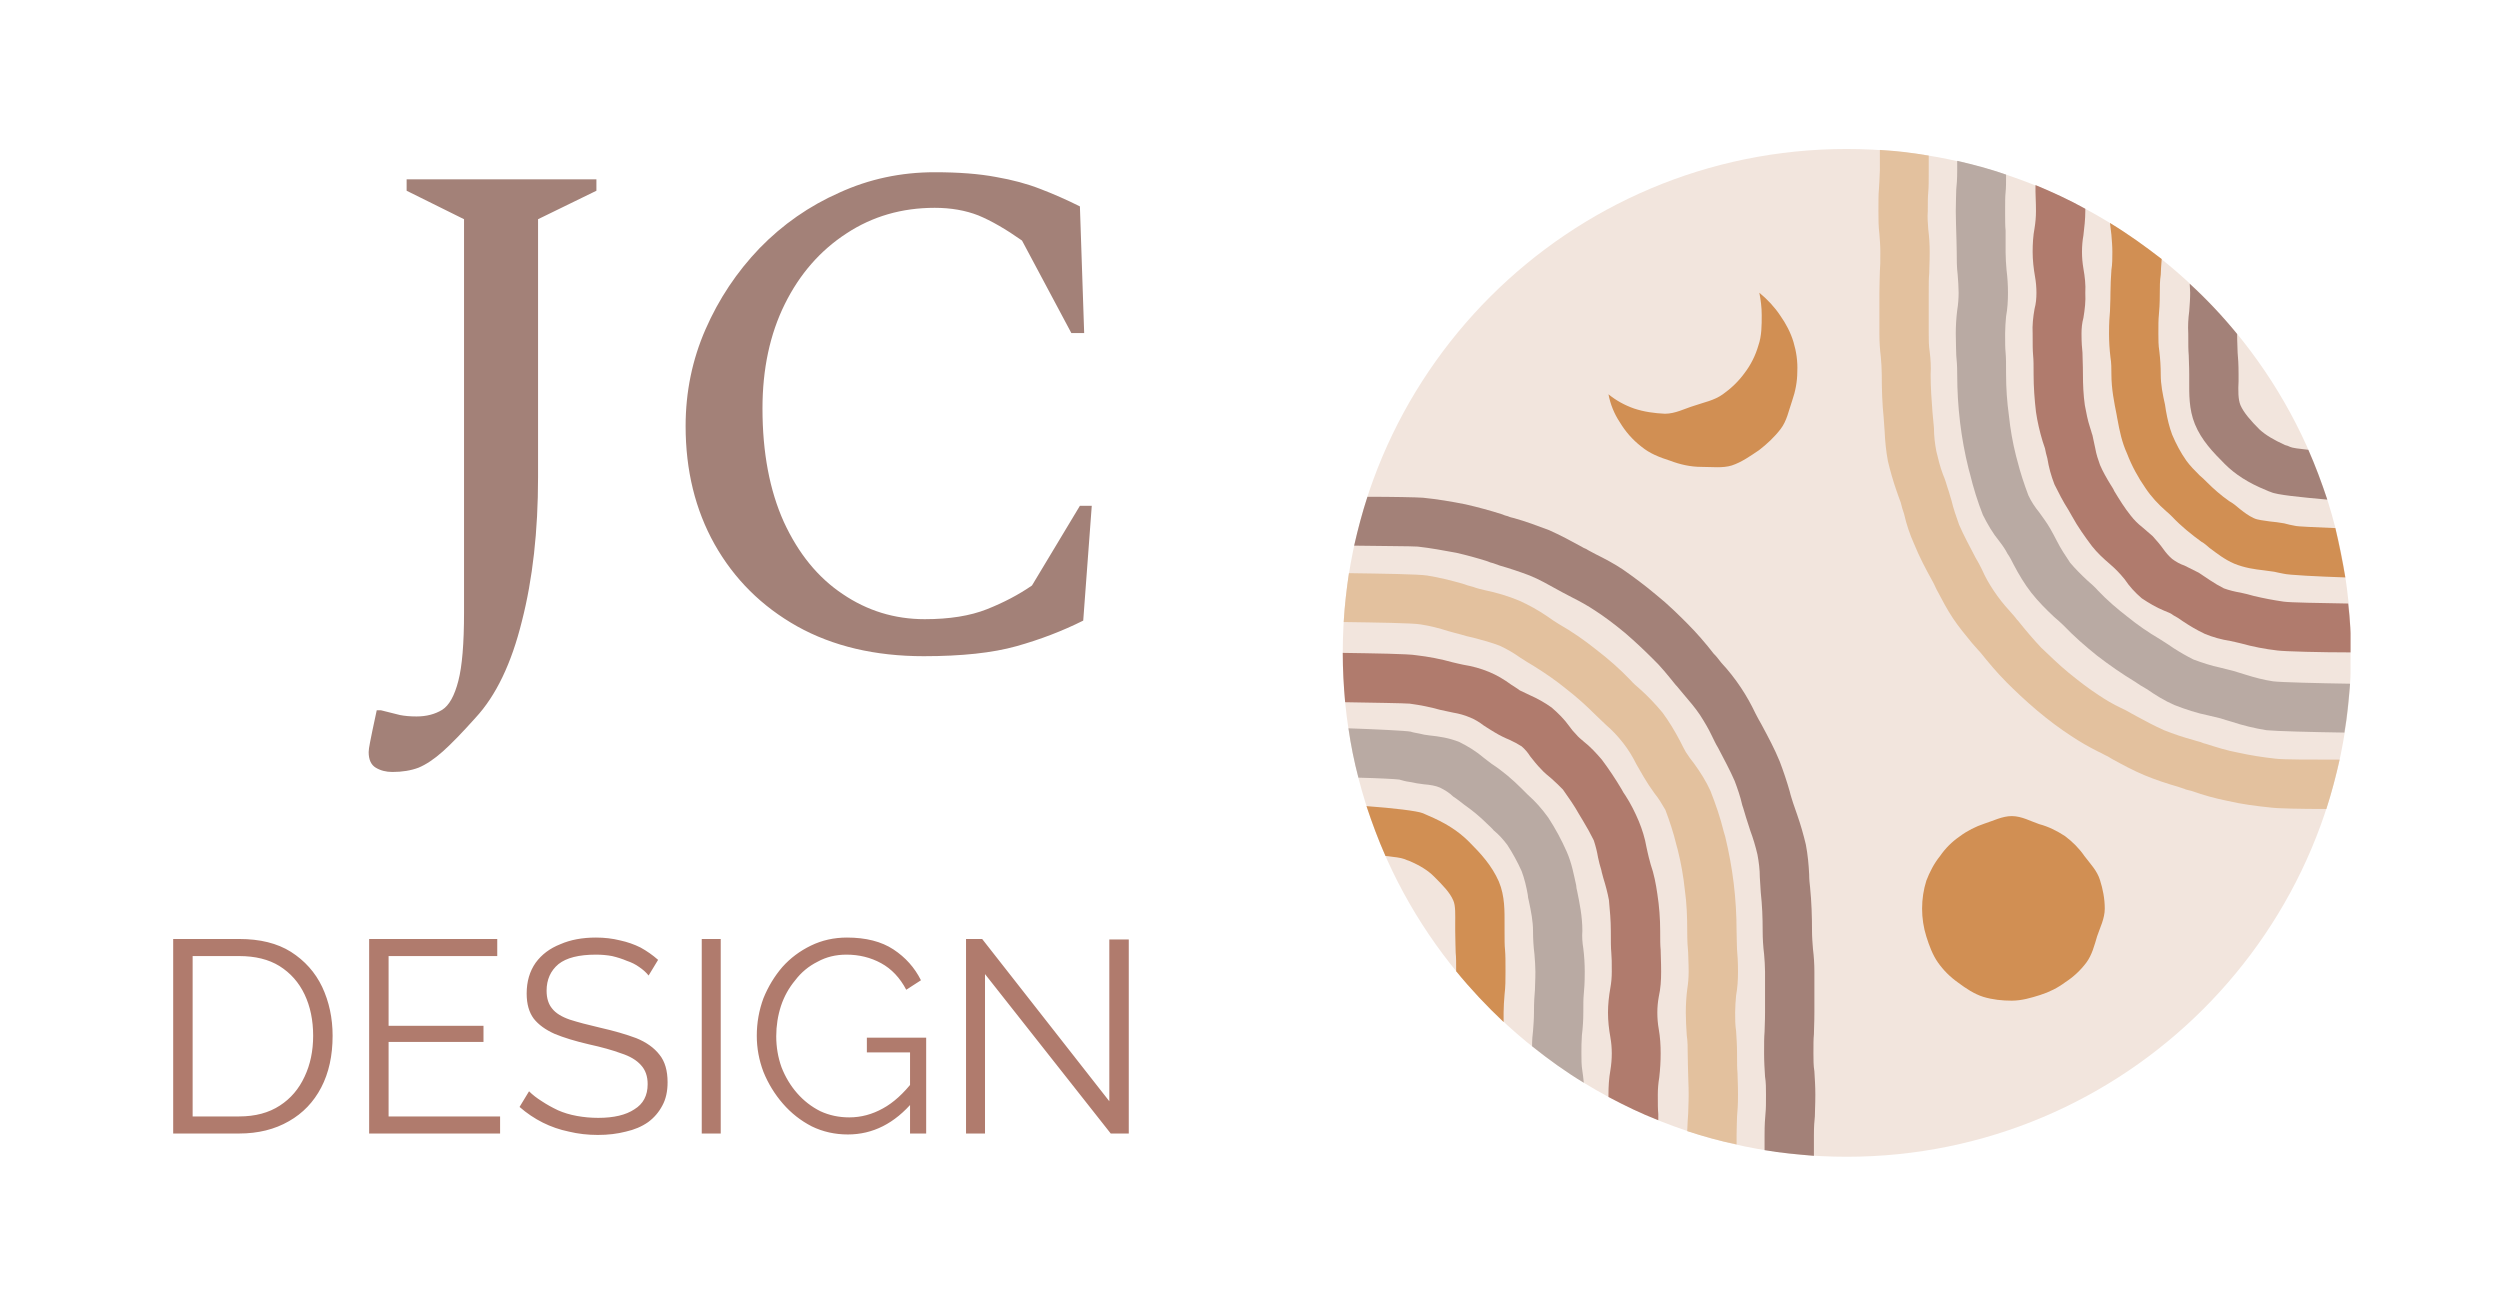 <svg xmlns="http://www.w3.org/2000/svg" version="1.1" xmlns:xlink="http://www.w3.org/1999/xlink" xmlns:svgjs="http://svgjs.dev/svgjs" viewBox="0 0 5.269 2.752"><g transform="matrix(1,0,0,1,0.314,0.363)"><g><path d=" M 0.513 1.264 Q 0.493 1.264 0.478 1.255 Q 0.463 1.246 0.463 1.222 Q 0.463 1.216 0.466 1.201 Q 0.469 1.185 0.48 1.134 L 0.489 1.134 Q 0.514 1.14 0.529 1.144 Q 0.544 1.147 0.564 1.147 Q 0.595 1.147 0.618 1.133 Q 0.64 1.119 0.652 1.072 Q 0.664 1.026 0.664 0.928 L 0.664 0.099 L 0.543 0.039 L 0.543 0.015 L 0.943 0.015 L 0.943 0.039 L 0.82 0.099 L 0.82 0.643 Q 0.82 0.813 0.786 0.946 Q 0.753 1.08 0.688 1.15 Q 0.646 1.197 0.619 1.221 Q 0.592 1.245 0.568 1.255 Q 0.544 1.264 0.513 1.264 M 1.633 1.02 Q 1.479 1.02 1.366 0.957 Q 1.254 0.894 1.192 0.784 Q 1.131 0.675 1.131 0.535 Q 1.131 0.427 1.173 0.331 Q 1.215 0.235 1.287 0.16 Q 1.36 0.085 1.455 0.043 Q 1.549 -2.220446049250313e-16 1.656 -2.220446049250313e-16 Q 1.732 -2.220446049250313e-16 1.785 0.01 Q 1.837 0.019 1.878 0.035 Q 1.92 0.051 1.962 0.072 L 1.971 0.339 L 1.944 0.339 L 1.84 0.144 Q 1.789 0.108 1.748 0.091 Q 1.707 0.075 1.656 0.075 Q 1.552 0.075 1.47 0.129 Q 1.387 0.183 1.34 0.278 Q 1.293 0.373 1.293 0.498 Q 1.293 0.637 1.338 0.737 Q 1.384 0.837 1.462 0.889 Q 1.54 0.942 1.635 0.942 Q 1.713 0.942 1.766 0.921 Q 1.819 0.9 1.861 0.871 L 1.962 0.703 L 1.987 0.703 L 1.969 0.945 Q 1.903 0.978 1.828 0.999 Q 1.753 1.02 1.633 1.02" fill="#a38178" fill-rule="nonzero"></path></g><g><path d=" M 0.051 2.026 L 0.051 1.616 L 0.19 1.616 Q 0.256 1.616 0.299 1.643 Q 0.343 1.671 0.365 1.717 Q 0.387 1.764 0.387 1.82 Q 0.387 1.883 0.363 1.929 Q 0.339 1.975 0.295 2 Q 0.25 2.026 0.19 2.026 L 0.051 2.026 M 0.346 1.82 Q 0.346 1.771 0.328 1.733 Q 0.31 1.695 0.275 1.673 Q 0.241 1.652 0.19 1.652 L 0.092 1.652 L 0.092 1.99 L 0.19 1.99 Q 0.241 1.99 0.276 1.967 Q 0.31 1.945 0.328 1.906 Q 0.346 1.868 0.346 1.82 M 0.74 1.99 L 0.74 2.026 L 0.464 2.026 L 0.464 1.616 L 0.734 1.616 L 0.734 1.652 L 0.505 1.652 L 0.505 1.799 L 0.705 1.799 L 0.705 1.833 L 0.505 1.833 L 0.505 1.99 L 0.74 1.99 M 1.053 1.693 Q 1.045 1.683 1.033 1.675 Q 1.022 1.667 1.007 1.662 Q 0.993 1.656 0.976 1.652 Q 0.96 1.649 0.942 1.649 Q 0.888 1.649 0.863 1.669 Q 0.838 1.69 0.838 1.725 Q 0.838 1.749 0.85 1.763 Q 0.861 1.777 0.887 1.786 Q 0.912 1.794 0.951 1.803 Q 0.995 1.813 1.027 1.825 Q 1.059 1.838 1.076 1.86 Q 1.093 1.881 1.093 1.918 Q 1.093 1.947 1.082 1.967 Q 1.071 1.988 1.052 2.002 Q 1.032 2.016 1.005 2.022 Q 0.978 2.029 0.946 2.029 Q 0.914 2.029 0.885 2.022 Q 0.856 2.016 0.83 2.003 Q 0.804 1.99 0.781 1.97 L 0.801 1.937 Q 0.812 1.948 0.828 1.958 Q 0.843 1.968 0.862 1.977 Q 0.88 1.985 0.902 1.989 Q 0.924 1.993 0.947 1.993 Q 0.996 1.993 1.023 1.975 Q 1.051 1.958 1.051 1.922 Q 1.051 1.897 1.037 1.882 Q 1.023 1.866 0.995 1.857 Q 0.968 1.847 0.927 1.838 Q 0.884 1.828 0.855 1.816 Q 0.826 1.803 0.811 1.784 Q 0.796 1.764 0.796 1.731 Q 0.796 1.693 0.815 1.666 Q 0.834 1.64 0.867 1.627 Q 0.899 1.613 0.942 1.613 Q 0.969 1.613 0.993 1.619 Q 1.016 1.624 1.036 1.634 Q 1.056 1.645 1.073 1.66 L 1.053 1.693 M 1.165 2.026 L 1.165 1.616 L 1.205 1.616 L 1.205 2.026 L 1.165 2.026 M 1.473 2.028 Q 1.432 2.028 1.397 2.011 Q 1.362 1.993 1.336 1.963 Q 1.31 1.933 1.295 1.896 Q 1.281 1.859 1.281 1.82 Q 1.281 1.779 1.295 1.741 Q 1.31 1.704 1.335 1.675 Q 1.36 1.647 1.395 1.63 Q 1.43 1.613 1.471 1.613 Q 1.531 1.613 1.569 1.638 Q 1.607 1.663 1.627 1.703 L 1.596 1.723 Q 1.576 1.685 1.543 1.667 Q 1.51 1.649 1.47 1.649 Q 1.436 1.649 1.409 1.664 Q 1.381 1.678 1.362 1.703 Q 1.342 1.727 1.332 1.757 Q 1.322 1.788 1.322 1.821 Q 1.322 1.855 1.333 1.886 Q 1.345 1.917 1.366 1.941 Q 1.387 1.965 1.415 1.979 Q 1.443 1.992 1.476 1.992 Q 1.513 1.992 1.547 1.973 Q 1.58 1.955 1.611 1.915 L 1.611 1.958 Q 1.552 2.028 1.473 2.028 M 1.604 1.855 L 1.513 1.855 L 1.513 1.824 L 1.638 1.824 L 1.638 2.026 L 1.604 2.026 L 1.604 1.855 M 1.762 1.69 L 1.762 2.026 L 1.722 2.026 L 1.722 1.616 L 1.756 1.616 L 2.024 1.958 L 2.024 1.617 L 2.065 1.617 L 2.065 2.026 L 2.027 2.026 L 1.762 1.69" fill="#b07b6d" fill-rule="nonzero"></path></g><g clip-path="url(#SvgjsClipPath1034)"><g clip-path="url(#SvgjsClipPath103370169305-9f2f-43c4-a59b-d1a0661409b7)"><path d=" M 4.641 1.013 C 4.641 1.599 4.165 2.075 3.578 2.075 C 2.992 2.075 2.516 1.599 2.516 1.013 C 2.516 0.426 2.992 -0.049 3.578 -0.049 C 4.165 -0.049 4.641 0.426 4.641 1.013 Z" fill="#f2e5dd" transform="matrix(1,0,0,1,0,0)" fill-rule="nonzero"></path></g><g clip-path="url(#SvgjsClipPath103370169305-9f2f-43c4-a59b-d1a0661409b7)"><path d=" M 4.122 1.552 C 4.122 1.573 4.112 1.592 4.106 1.61 C 4.1 1.63 4.095 1.65 4.083 1.666 C 4.071 1.682 4.056 1.696 4.039 1.707 C 4.023 1.719 4.005 1.728 3.986 1.734 C 3.967 1.74 3.947 1.746 3.926 1.746 C 3.906 1.746 3.886 1.744 3.866 1.738 C 3.847 1.732 3.829 1.72 3.813 1.708 C 3.796 1.696 3.782 1.682 3.77 1.665 C 3.759 1.649 3.752 1.63 3.746 1.611 C 3.74 1.592 3.737 1.572 3.737 1.552 C 3.737 1.532 3.74 1.512 3.746 1.493 C 3.753 1.475 3.762 1.457 3.775 1.441 C 3.786 1.425 3.8 1.411 3.816 1.4 C 3.832 1.388 3.85 1.379 3.868 1.373 C 3.887 1.367 3.906 1.357 3.926 1.357 C 3.947 1.357 3.966 1.368 3.984 1.374 C 4.003 1.379 4.021 1.388 4.038 1.399 C 4.054 1.411 4.068 1.425 4.079 1.441 C 4.091 1.457 4.106 1.472 4.112 1.492 C 4.118 1.511 4.122 1.531 4.122 1.552 Z" fill="#d18f53" transform="matrix(1,0,0,1,0,0)" fill-rule="nonzero"></path></g><g clip-path="url(#SvgjsClipPath103370169305-9f2f-43c4-a59b-d1a0661409b7)"><path d=" M 3.394 0.254 C 3.397 0.269 3.399 0.285 3.399 0.301 C 3.399 0.323 3.399 0.345 3.392 0.365 C 3.386 0.386 3.376 0.406 3.363 0.423 C 3.35 0.441 3.334 0.456 3.317 0.468 C 3.299 0.481 3.277 0.485 3.257 0.492 C 3.237 0.498 3.217 0.509 3.195 0.509 C 3.173 0.508 3.151 0.505 3.13 0.498 C 3.11 0.491 3.092 0.481 3.076 0.468 C 3.08 0.489 3.088 0.509 3.1 0.527 C 3.112 0.547 3.127 0.564 3.145 0.578 C 3.163 0.593 3.184 0.601 3.206 0.608 C 3.227 0.616 3.249 0.621 3.272 0.621 C 3.294 0.621 3.317 0.624 3.336 0.618 C 3.357 0.611 3.375 0.598 3.393 0.586 C 3.41 0.573 3.426 0.558 3.439 0.541 C 3.452 0.524 3.456 0.502 3.463 0.482 C 3.47 0.462 3.474 0.441 3.474 0.42 C 3.475 0.399 3.472 0.378 3.466 0.358 C 3.46 0.338 3.45 0.319 3.438 0.302 C 3.426 0.284 3.411 0.268 3.394 0.254 Z" fill="#d18f53" transform="matrix(1,0,0,1,0,0)" fill-rule="nonzero"></path></g><g clip-path="url(#SvgjsClipPath103370169305-9f2f-43c4-a59b-d1a0661409b7)"><path d=" M 3.646 0.036 C 3.645 0.047 3.645 0.059 3.645 0.082 C 3.645 0.098 3.645 0.114 3.647 0.13 C 3.648 0.143 3.649 0.155 3.649 0.168 C 3.649 0.189 3.649 0.198 3.648 0.209 C 3.648 0.22 3.647 0.232 3.647 0.254 C 3.647 0.276 3.647 0.286 3.647 0.297 C 3.647 0.308 3.647 0.319 3.647 0.34 C 3.647 0.357 3.648 0.373 3.65 0.389 C 3.651 0.401 3.652 0.414 3.652 0.426 C 3.652 0.458 3.653 0.488 3.656 0.517 C 3.657 0.526 3.657 0.536 3.658 0.545 C 3.659 0.567 3.661 0.588 3.665 0.609 C 3.67 0.63 3.676 0.651 3.683 0.671 C 3.686 0.68 3.689 0.688 3.692 0.696 C 3.694 0.704 3.696 0.712 3.699 0.72 C 3.704 0.742 3.711 0.763 3.72 0.783 C 3.731 0.81 3.744 0.835 3.759 0.862 C 3.763 0.869 3.766 0.877 3.77 0.884 C 3.78 0.903 3.79 0.922 3.802 0.94 C 3.814 0.958 3.828 0.975 3.842 0.992 C 3.847 0.998 3.852 1.003 3.857 1.009 L 3.859 1.011 C 3.876 1.032 3.894 1.054 3.915 1.075 C 3.932 1.092 3.955 1.114 3.98 1.135 C 4.005 1.156 4.028 1.173 4.051 1.188 C 4.069 1.2 4.088 1.211 4.108 1.221 C 4.115 1.224 4.121 1.228 4.128 1.231 C 4.131 1.233 4.135 1.235 4.138 1.237 C 4.16 1.249 4.182 1.261 4.206 1.271 C 4.23 1.281 4.255 1.289 4.279 1.296 C 4.284 1.298 4.289 1.299 4.293 1.301 C 4.297 1.302 4.301 1.303 4.305 1.304 C 4.33 1.313 4.356 1.32 4.381 1.325 C 4.411 1.332 4.442 1.336 4.472 1.339 C 4.486 1.341 4.536 1.342 4.589 1.342 C 4.6 1.308 4.609 1.273 4.617 1.238 C 4.558 1.238 4.496 1.238 4.482 1.236 C 4.455 1.233 4.429 1.229 4.402 1.223 C 4.38 1.219 4.358 1.212 4.336 1.205 C 4.332 1.204 4.328 1.203 4.324 1.201 C 4.319 1.2 4.314 1.198 4.31 1.197 C 4.288 1.191 4.267 1.184 4.247 1.176 C 4.227 1.167 4.208 1.157 4.188 1.146 C 4.184 1.144 4.181 1.142 4.177 1.14 C 4.17 1.136 4.163 1.132 4.156 1.129 C 4.139 1.121 4.124 1.112 4.109 1.102 C 4.089 1.089 4.068 1.073 4.046 1.055 C 4.024 1.037 4.004 1.017 3.988 1.002 C 3.971 0.984 3.955 0.965 3.939 0.945 L 3.937 0.943 C 3.932 0.936 3.926 0.93 3.921 0.924 C 3.909 0.911 3.898 0.897 3.888 0.882 C 3.878 0.867 3.87 0.853 3.863 0.837 C 3.859 0.829 3.855 0.821 3.85 0.813 C 3.837 0.788 3.825 0.766 3.815 0.743 C 3.809 0.726 3.803 0.709 3.799 0.692 C 3.796 0.683 3.794 0.674 3.791 0.666 C 3.788 0.656 3.785 0.646 3.781 0.637 C 3.775 0.621 3.771 0.605 3.767 0.588 C 3.764 0.572 3.762 0.556 3.762 0.539 C 3.761 0.529 3.76 0.518 3.759 0.507 C 3.757 0.481 3.755 0.455 3.755 0.426 C 3.756 0.41 3.755 0.394 3.753 0.378 C 3.751 0.365 3.751 0.353 3.751 0.34 C 3.751 0.319 3.751 0.308 3.751 0.298 C 3.751 0.287 3.751 0.276 3.751 0.254 C 3.751 0.234 3.751 0.224 3.752 0.214 C 3.752 0.202 3.753 0.191 3.753 0.168 C 3.753 0.152 3.752 0.136 3.75 0.12 C 3.749 0.107 3.748 0.095 3.749 0.082 C 3.749 0.062 3.749 0.053 3.75 0.042 C 3.751 0.031 3.751 0.019 3.751 -0.004 C 3.751 -0.018 3.751 -0.027 3.751 -0.035 C 3.717 -0.041 3.683 -0.045 3.648 -0.047 C 3.648 -0.037 3.648 -0.025 3.648 -0.004 C 3.647 0.016 3.647 0.025 3.646 0.036 Z" fill="#e3c19e" transform="matrix(1,0,0,1,0,0)" fill-rule="nonzero"></path></g><g clip-path="url(#SvgjsClipPath103370169305-9f2f-43c4-a59b-d1a0661409b7)"><path d=" M 3.809 0.036 C 3.809 0.047 3.808 0.059 3.808 0.082 C 3.808 0.105 3.809 0.116 3.809 0.127 C 3.809 0.138 3.81 0.148 3.81 0.168 C 3.81 0.184 3.81 0.2 3.812 0.216 C 3.813 0.229 3.814 0.242 3.814 0.254 C 3.814 0.266 3.813 0.279 3.811 0.291 C 3.809 0.307 3.808 0.324 3.808 0.34 C 3.808 0.363 3.809 0.375 3.809 0.386 C 3.81 0.397 3.811 0.406 3.811 0.426 C 3.811 0.46 3.813 0.493 3.817 0.527 C 3.821 0.56 3.827 0.593 3.835 0.625 C 3.836 0.629 3.837 0.632 3.838 0.636 C 3.845 0.665 3.854 0.694 3.865 0.722 C 3.875 0.742 3.886 0.761 3.9 0.778 C 3.907 0.787 3.913 0.796 3.917 0.804 C 3.922 0.811 3.926 0.819 3.93 0.827 C 3.941 0.848 3.953 0.868 3.967 0.886 C 3.982 0.905 3.998 0.921 4.015 0.937 C 4.022 0.943 4.029 0.949 4.035 0.955 C 4.057 0.978 4.081 0.999 4.106 1.019 C 4.132 1.039 4.158 1.057 4.186 1.074 C 4.193 1.079 4.201 1.084 4.21 1.089 C 4.229 1.102 4.248 1.114 4.269 1.123 C 4.292 1.132 4.316 1.14 4.341 1.145 C 4.349 1.147 4.358 1.149 4.366 1.151 C 4.373 1.153 4.381 1.156 4.389 1.158 C 4.413 1.166 4.438 1.172 4.463 1.176 C 4.482 1.178 4.56 1.18 4.627 1.181 C 4.633 1.147 4.636 1.113 4.639 1.078 C 4.573 1.077 4.493 1.075 4.477 1.073 C 4.457 1.07 4.438 1.065 4.419 1.059 C 4.41 1.056 4.402 1.054 4.393 1.051 C 4.384 1.049 4.374 1.046 4.365 1.044 C 4.346 1.04 4.328 1.034 4.309 1.027 C 4.295 1.02 4.281 1.012 4.267 1.003 C 4.258 0.997 4.248 0.99 4.238 0.984 C 4.214 0.97 4.191 0.954 4.17 0.937 C 4.148 0.92 4.127 0.902 4.108 0.882 C 4.101 0.874 4.093 0.867 4.086 0.861 C 4.073 0.849 4.06 0.836 4.049 0.823 C 4.039 0.808 4.029 0.793 4.021 0.777 C 4.017 0.769 4.012 0.76 4.007 0.751 C 4 0.739 3.992 0.728 3.984 0.717 C 3.975 0.706 3.967 0.694 3.961 0.681 C 3.952 0.657 3.944 0.633 3.938 0.609 C 3.937 0.605 3.936 0.602 3.935 0.598 C 3.928 0.57 3.923 0.542 3.92 0.513 C 3.916 0.484 3.914 0.455 3.914 0.426 C 3.914 0.403 3.914 0.392 3.913 0.38 C 3.912 0.37 3.912 0.36 3.912 0.34 C 3.912 0.328 3.913 0.316 3.914 0.304 C 3.917 0.288 3.918 0.271 3.918 0.254 C 3.918 0.238 3.917 0.222 3.915 0.206 C 3.914 0.194 3.913 0.181 3.913 0.168 C 3.913 0.146 3.913 0.134 3.913 0.123 C 3.912 0.113 3.912 0.103 3.912 0.082 C 3.912 0.062 3.912 0.052 3.913 0.042 C 3.914 0.032 3.914 0.022 3.914 0.005 C 3.88 -0.007 3.846 -0.016 3.811 -0.024 C 3.811 -0.018 3.811 -0.012 3.811 -0.004 C 3.811 0.016 3.81 0.026 3.809 0.036 Z" fill="#b9aaa3" transform="matrix(1,0,0,1,0,0)" fill-rule="nonzero"></path></g><g clip-path="url(#SvgjsClipPath103370169305-9f2f-43c4-a59b-d1a0661409b7)"><path d=" M 3.977 0.082 C 3.977 0.094 3.976 0.106 3.974 0.118 C 3.971 0.134 3.97 0.151 3.97 0.168 C 3.97 0.185 3.972 0.203 3.975 0.22 C 3.977 0.231 3.978 0.243 3.978 0.254 C 3.978 0.266 3.977 0.277 3.974 0.288 C 3.971 0.305 3.969 0.323 3.97 0.34 C 3.97 0.363 3.97 0.375 3.971 0.386 C 3.972 0.397 3.972 0.406 3.972 0.426 C 3.972 0.453 3.974 0.479 3.977 0.505 C 3.98 0.526 3.985 0.547 3.991 0.567 C 3.993 0.572 3.994 0.577 3.996 0.582 C 3.997 0.588 3.999 0.596 4.001 0.603 C 4.004 0.622 4.009 0.64 4.016 0.658 C 4.025 0.676 4.034 0.694 4.045 0.711 C 4.048 0.716 4.05 0.72 4.053 0.725 C 4.065 0.747 4.08 0.768 4.095 0.788 C 4.106 0.802 4.119 0.814 4.133 0.826 C 4.139 0.831 4.144 0.836 4.149 0.841 C 4.154 0.846 4.159 0.852 4.164 0.858 C 4.174 0.873 4.186 0.886 4.2 0.898 C 4.215 0.908 4.23 0.917 4.247 0.924 C 4.255 0.927 4.262 0.93 4.267 0.934 C 4.273 0.937 4.279 0.941 4.286 0.946 C 4.301 0.956 4.316 0.965 4.333 0.973 C 4.35 0.98 4.368 0.985 4.387 0.988 C 4.395 0.99 4.402 0.991 4.409 0.993 C 4.434 1 4.46 1.005 4.486 1.008 C 4.502 1.01 4.577 1.012 4.641 1.012 C 4.641 0.977 4.639 0.943 4.635 0.909 C 4.577 0.908 4.512 0.907 4.499 0.905 C 4.478 0.902 4.457 0.898 4.436 0.893 C 4.426 0.89 4.417 0.888 4.408 0.886 C 4.396 0.884 4.384 0.881 4.373 0.877 C 4.363 0.872 4.353 0.866 4.344 0.86 C 4.336 0.855 4.328 0.849 4.32 0.844 C 4.31 0.839 4.3 0.834 4.29 0.829 C 4.281 0.826 4.272 0.821 4.264 0.815 C 4.257 0.809 4.251 0.802 4.246 0.795 C 4.239 0.785 4.231 0.776 4.223 0.767 C 4.215 0.76 4.208 0.754 4.201 0.748 C 4.192 0.741 4.184 0.733 4.177 0.724 C 4.164 0.708 4.153 0.69 4.142 0.672 C 4.14 0.667 4.137 0.663 4.134 0.658 C 4.126 0.645 4.118 0.631 4.112 0.617 C 4.108 0.606 4.104 0.594 4.102 0.582 C 4.1 0.573 4.098 0.564 4.096 0.554 C 4.094 0.549 4.093 0.543 4.091 0.538 C 4.086 0.523 4.083 0.507 4.08 0.491 C 4.077 0.47 4.076 0.448 4.076 0.426 C 4.076 0.403 4.075 0.392 4.075 0.38 C 4.074 0.37 4.073 0.36 4.073 0.34 C 4.073 0.329 4.074 0.318 4.077 0.307 C 4.08 0.289 4.082 0.272 4.081 0.254 C 4.082 0.237 4.08 0.22 4.077 0.203 C 4.075 0.191 4.074 0.18 4.074 0.168 C 4.074 0.156 4.075 0.144 4.077 0.133 C 4.079 0.116 4.081 0.099 4.081 0.082 C 4.081 0.08 4.081 0.078 4.081 0.077 C 4.047 0.058 4.012 0.042 3.976 0.027 C 3.976 0.032 3.976 0.036 3.976 0.041 C 3.976 0.051 3.977 0.061 3.977 0.082 Z" fill="#b07b6d" transform="matrix(1,0,0,1,0,0)" fill-rule="nonzero"></path></g><g clip-path="url(#SvgjsClipPath103370169305-9f2f-43c4-a59b-d1a0661409b7)"><path d=" M 4.138 0.168 C 4.138 0.181 4.138 0.194 4.136 0.206 C 4.135 0.222 4.134 0.238 4.134 0.254 C 4.134 0.274 4.133 0.283 4.133 0.293 C 4.132 0.304 4.131 0.317 4.131 0.34 C 4.131 0.357 4.132 0.373 4.134 0.39 C 4.136 0.402 4.136 0.414 4.136 0.426 C 4.136 0.457 4.142 0.486 4.147 0.511 C 4.148 0.515 4.148 0.519 4.149 0.522 C 4.153 0.544 4.158 0.569 4.169 0.593 C 4.179 0.619 4.192 0.643 4.208 0.666 C 4.22 0.684 4.235 0.7 4.251 0.714 C 4.256 0.718 4.26 0.722 4.264 0.726 C 4.283 0.746 4.304 0.763 4.326 0.779 C 4.332 0.782 4.337 0.787 4.343 0.792 C 4.358 0.803 4.374 0.816 4.395 0.825 C 4.417 0.834 4.439 0.837 4.457 0.839 C 4.465 0.84 4.473 0.841 4.479 0.842 C 4.485 0.843 4.491 0.845 4.498 0.846 C 4.509 0.849 4.571 0.852 4.629 0.854 C 4.623 0.819 4.616 0.784 4.608 0.75 C 4.566 0.748 4.528 0.747 4.522 0.745 C 4.515 0.744 4.508 0.742 4.5 0.74 C 4.489 0.738 4.48 0.737 4.47 0.736 C 4.457 0.734 4.444 0.733 4.436 0.729 C 4.425 0.724 4.416 0.717 4.407 0.71 C 4.4 0.704 4.393 0.698 4.384 0.693 C 4.367 0.681 4.352 0.668 4.337 0.653 C 4.332 0.648 4.327 0.643 4.322 0.639 C 4.312 0.629 4.302 0.619 4.294 0.608 C 4.282 0.591 4.272 0.572 4.264 0.553 C 4.258 0.537 4.254 0.52 4.251 0.503 C 4.25 0.499 4.25 0.494 4.249 0.49 C 4.244 0.468 4.24 0.447 4.24 0.427 C 4.24 0.41 4.239 0.394 4.237 0.377 C 4.235 0.365 4.235 0.353 4.235 0.34 C 4.235 0.321 4.235 0.311 4.236 0.301 C 4.237 0.29 4.238 0.278 4.238 0.254 C 4.238 0.242 4.238 0.229 4.24 0.216 C 4.24 0.207 4.241 0.198 4.242 0.183 C 4.207 0.156 4.171 0.13 4.133 0.107 C 4.134 0.117 4.135 0.125 4.136 0.132 C 4.137 0.144 4.138 0.156 4.138 0.168 Z" fill="#d18f53" transform="matrix(1,0,0,1,0,0)" fill-rule="nonzero"></path></g><g clip-path="url(#SvgjsClipPath103370169305-9f2f-43c4-a59b-d1a0661409b7)"><path d=" M 4.3 0.293 C 4.298 0.308 4.297 0.324 4.298 0.34 C 4.298 0.363 4.298 0.375 4.299 0.386 C 4.299 0.397 4.3 0.406 4.3 0.426 C 4.3 0.431 4.3 0.435 4.3 0.439 C 4.3 0.467 4.299 0.499 4.312 0.531 C 4.326 0.565 4.35 0.59 4.375 0.615 C 4.397 0.637 4.425 0.655 4.462 0.67 C 4.466 0.672 4.469 0.673 4.472 0.674 C 4.484 0.68 4.536 0.685 4.591 0.69 C 4.579 0.654 4.566 0.619 4.551 0.585 C 4.532 0.583 4.517 0.581 4.513 0.579 C 4.509 0.577 4.506 0.576 4.502 0.575 C 4.478 0.564 4.461 0.554 4.448 0.542 C 4.43 0.524 4.415 0.507 4.408 0.491 C 4.403 0.479 4.403 0.46 4.404 0.44 C 4.404 0.436 4.404 0.431 4.404 0.426 C 4.404 0.403 4.403 0.392 4.402 0.38 C 4.402 0.37 4.401 0.361 4.401 0.341 C 4.37 0.303 4.337 0.268 4.301 0.235 C 4.301 0.24 4.302 0.246 4.302 0.254 C 4.302 0.267 4.301 0.28 4.3 0.293 Z" fill="#a38178" transform="matrix(1,0,0,1,0,0)" fill-rule="nonzero"></path></g><g clip-path="url(#SvgjsClipPath103370169305-9f2f-43c4-a59b-d1a0661409b7)"><path d=" M 2.674 0.789 C 2.701 0.792 2.728 0.797 2.755 0.802 C 2.777 0.807 2.799 0.813 2.821 0.82 C 2.825 0.822 2.829 0.823 2.833 0.824 C 2.838 0.826 2.842 0.827 2.847 0.829 C 2.868 0.835 2.889 0.842 2.91 0.85 C 2.93 0.858 2.949 0.869 2.969 0.88 C 2.973 0.882 2.976 0.884 2.98 0.886 C 2.987 0.89 2.994 0.893 3.001 0.897 C 3.017 0.905 3.033 0.914 3.048 0.924 C 3.068 0.937 3.088 0.952 3.111 0.971 C 3.132 0.989 3.153 1.009 3.168 1.024 C 3.186 1.041 3.201 1.06 3.218 1.081 L 3.22 1.083 C 3.225 1.089 3.23 1.095 3.235 1.101 C 3.247 1.115 3.259 1.129 3.269 1.144 C 3.278 1.158 3.287 1.173 3.294 1.188 C 3.298 1.196 3.302 1.205 3.307 1.213 C 3.32 1.238 3.332 1.26 3.342 1.283 C 3.348 1.299 3.354 1.316 3.358 1.334 C 3.361 1.342 3.363 1.351 3.366 1.36 C 3.369 1.37 3.372 1.379 3.375 1.388 C 3.381 1.404 3.386 1.421 3.39 1.438 C 3.393 1.454 3.395 1.47 3.395 1.486 C 3.396 1.497 3.396 1.507 3.397 1.518 C 3.4 1.545 3.401 1.571 3.401 1.599 C 3.401 1.615 3.402 1.632 3.404 1.648 C 3.405 1.66 3.406 1.673 3.406 1.685 C 3.406 1.707 3.406 1.717 3.406 1.728 C 3.406 1.739 3.406 1.75 3.406 1.771 C 3.406 1.792 3.405 1.802 3.405 1.812 C 3.404 1.823 3.404 1.835 3.404 1.857 C 3.404 1.874 3.405 1.89 3.406 1.906 C 3.408 1.918 3.408 1.931 3.408 1.944 C 3.408 1.963 3.408 1.973 3.407 1.983 C 3.406 1.995 3.405 2.006 3.405 2.03 C 3.405 2.044 3.405 2.053 3.405 2.061 C 3.439 2.067 3.474 2.07 3.509 2.073 C 3.509 2.062 3.509 2.051 3.509 2.03 C 3.509 2.01 3.51 2 3.511 1.99 C 3.511 1.979 3.512 1.967 3.512 1.944 C 3.512 1.927 3.511 1.911 3.51 1.895 C 3.508 1.883 3.508 1.87 3.508 1.857 C 3.508 1.837 3.508 1.827 3.509 1.817 C 3.509 1.806 3.51 1.794 3.51 1.771 C 3.51 1.75 3.51 1.739 3.51 1.728 C 3.51 1.718 3.51 1.707 3.51 1.685 C 3.51 1.669 3.509 1.653 3.507 1.637 C 3.506 1.624 3.505 1.612 3.505 1.599 C 3.505 1.568 3.504 1.538 3.501 1.508 C 3.5 1.499 3.499 1.49 3.499 1.48 C 3.498 1.459 3.496 1.438 3.492 1.417 C 3.487 1.396 3.481 1.375 3.474 1.355 C 3.471 1.346 3.468 1.338 3.465 1.329 C 3.463 1.322 3.46 1.314 3.458 1.305 C 3.452 1.284 3.445 1.263 3.437 1.242 C 3.426 1.215 3.413 1.191 3.398 1.163 C 3.394 1.156 3.39 1.149 3.386 1.141 C 3.377 1.122 3.367 1.104 3.355 1.086 C 3.343 1.068 3.329 1.05 3.314 1.034 C 3.309 1.028 3.305 1.022 3.3 1.017 L 3.298 1.015 C 3.281 0.993 3.262 0.971 3.242 0.951 C 3.225 0.934 3.202 0.911 3.177 0.891 C 3.152 0.87 3.129 0.853 3.106 0.837 C 3.088 0.825 3.069 0.815 3.049 0.805 C 3.042 0.801 3.035 0.798 3.029 0.794 C 3.026 0.793 3.022 0.791 3.019 0.789 C 2.997 0.777 2.975 0.765 2.95 0.754 C 2.926 0.745 2.902 0.736 2.877 0.729 C 2.873 0.728 2.868 0.727 2.864 0.725 C 2.86 0.724 2.856 0.723 2.852 0.721 C 2.827 0.713 2.801 0.706 2.775 0.7 C 2.745 0.694 2.715 0.689 2.685 0.686 C 2.671 0.685 2.62 0.684 2.568 0.684 C 2.557 0.718 2.548 0.752 2.54 0.787 C 2.599 0.788 2.661 0.788 2.674 0.789 Z" fill="#a38178" transform="matrix(1,0,0,1,0,0)" fill-rule="nonzero"></path></g><g clip-path="url(#SvgjsClipPath103370169305-9f2f-43c4-a59b-d1a0661409b7)"><path d=" M 2.68 0.953 C 2.7 0.956 2.719 0.961 2.738 0.967 C 2.746 0.969 2.755 0.972 2.764 0.974 C 2.773 0.977 2.782 0.979 2.791 0.981 C 2.81 0.986 2.829 0.991 2.847 0.998 C 2.862 1.005 2.876 1.013 2.89 1.023 C 2.899 1.029 2.909 1.035 2.919 1.041 C 2.943 1.056 2.965 1.071 2.987 1.089 C 3.009 1.106 3.029 1.124 3.049 1.144 C 3.056 1.151 3.064 1.158 3.071 1.165 C 3.084 1.176 3.096 1.189 3.107 1.203 C 3.118 1.217 3.127 1.232 3.135 1.248 C 3.14 1.257 3.145 1.265 3.15 1.274 C 3.157 1.286 3.165 1.298 3.173 1.309 C 3.182 1.32 3.189 1.332 3.196 1.344 C 3.205 1.368 3.213 1.392 3.219 1.417 C 3.22 1.421 3.221 1.424 3.222 1.428 C 3.229 1.456 3.234 1.484 3.237 1.513 C 3.241 1.541 3.242 1.57 3.242 1.599 C 3.242 1.622 3.243 1.634 3.244 1.645 C 3.244 1.656 3.245 1.665 3.245 1.685 C 3.245 1.697 3.244 1.71 3.242 1.722 C 3.24 1.738 3.239 1.755 3.239 1.771 C 3.239 1.787 3.24 1.803 3.241 1.819 C 3.243 1.832 3.243 1.845 3.243 1.857 C 3.243 1.88 3.244 1.891 3.244 1.902 C 3.244 1.913 3.245 1.923 3.245 1.944 C 3.245 1.964 3.244 1.973 3.244 1.984 C 3.243 1.993 3.243 2.003 3.242 2.021 C 3.276 2.032 3.311 2.042 3.346 2.049 C 3.346 2.044 3.346 2.037 3.346 2.03 C 3.346 2.01 3.347 2 3.347 1.99 C 3.348 1.978 3.349 1.967 3.349 1.944 C 3.349 1.921 3.348 1.91 3.348 1.899 C 3.347 1.888 3.347 1.878 3.347 1.857 C 3.347 1.841 3.346 1.825 3.345 1.81 C 3.343 1.797 3.343 1.784 3.343 1.771 C 3.343 1.759 3.344 1.747 3.345 1.735 C 3.348 1.719 3.349 1.702 3.349 1.685 C 3.349 1.662 3.348 1.651 3.347 1.639 C 3.347 1.629 3.346 1.619 3.346 1.599 C 3.346 1.566 3.344 1.532 3.34 1.499 C 3.336 1.466 3.33 1.433 3.322 1.4 C 3.321 1.397 3.32 1.393 3.319 1.39 C 3.312 1.361 3.302 1.332 3.291 1.304 C 3.282 1.284 3.27 1.265 3.257 1.247 C 3.25 1.238 3.244 1.23 3.239 1.222 C 3.235 1.215 3.231 1.207 3.227 1.199 C 3.216 1.178 3.204 1.158 3.19 1.139 C 3.175 1.121 3.159 1.104 3.142 1.089 C 3.135 1.083 3.128 1.077 3.122 1.07 C 3.1 1.047 3.076 1.026 3.05 1.006 C 3.025 0.986 2.999 0.968 2.971 0.952 C 2.963 0.947 2.955 0.942 2.947 0.936 C 2.928 0.923 2.908 0.912 2.888 0.903 C 2.864 0.893 2.84 0.886 2.816 0.881 C 2.807 0.879 2.799 0.877 2.791 0.874 C 2.783 0.872 2.776 0.87 2.768 0.867 C 2.743 0.86 2.719 0.854 2.694 0.85 C 2.675 0.847 2.597 0.846 2.529 0.845 C 2.524 0.879 2.52 0.913 2.518 0.948 C 2.584 0.949 2.663 0.95 2.68 0.953 Z" fill="#e3c19e" transform="matrix(1,0,0,1,0,0)" fill-rule="nonzero"></path></g><g clip-path="url(#SvgjsClipPath103370169305-9f2f-43c4-a59b-d1a0661409b7)"><path d=" M 2.657 1.12 C 2.679 1.123 2.7 1.127 2.721 1.133 C 2.73 1.135 2.74 1.137 2.749 1.139 C 2.761 1.141 2.772 1.144 2.784 1.149 C 2.794 1.153 2.804 1.159 2.813 1.166 C 2.821 1.171 2.828 1.176 2.837 1.181 C 2.847 1.187 2.857 1.192 2.867 1.196 C 2.876 1.2 2.885 1.205 2.893 1.21 C 2.9 1.216 2.906 1.223 2.911 1.231 C 2.918 1.24 2.926 1.25 2.934 1.258 C 2.941 1.266 2.949 1.272 2.956 1.278 C 2.964 1.285 2.972 1.293 2.98 1.301 C 2.992 1.318 3.004 1.335 3.014 1.353 C 3.017 1.358 3.02 1.363 3.023 1.368 C 3.031 1.381 3.038 1.394 3.045 1.408 C 3.049 1.42 3.052 1.432 3.054 1.444 C 3.056 1.453 3.058 1.462 3.061 1.471 C 3.062 1.477 3.064 1.482 3.065 1.487 C 3.07 1.503 3.074 1.518 3.077 1.534 C 3.079 1.556 3.081 1.577 3.081 1.599 C 3.081 1.622 3.081 1.634 3.082 1.645 C 3.083 1.656 3.083 1.665 3.083 1.685 C 3.083 1.697 3.082 1.708 3.08 1.719 C 3.077 1.736 3.075 1.754 3.075 1.771 C 3.075 1.789 3.077 1.806 3.08 1.823 C 3.082 1.834 3.083 1.846 3.083 1.857 C 3.083 1.869 3.082 1.881 3.08 1.893 C 3.077 1.91 3.076 1.927 3.076 1.944 C 3.076 1.945 3.076 1.947 3.076 1.949 C 3.11 1.967 3.145 1.984 3.181 1.998 C 3.181 1.993 3.181 1.989 3.181 1.985 C 3.18 1.974 3.18 1.964 3.18 1.944 C 3.18 1.932 3.181 1.92 3.183 1.908 C 3.185 1.891 3.186 1.874 3.186 1.857 C 3.186 1.84 3.185 1.823 3.182 1.806 C 3.18 1.795 3.179 1.783 3.179 1.771 C 3.179 1.76 3.18 1.749 3.182 1.738 C 3.186 1.72 3.187 1.703 3.187 1.685 C 3.187 1.662 3.186 1.65 3.186 1.639 C 3.185 1.629 3.185 1.619 3.185 1.599 C 3.185 1.573 3.183 1.547 3.179 1.521 C 3.176 1.5 3.172 1.479 3.165 1.459 C 3.164 1.454 3.162 1.449 3.161 1.444 C 3.159 1.437 3.158 1.43 3.156 1.422 C 3.153 1.404 3.147 1.385 3.14 1.368 C 3.132 1.349 3.123 1.331 3.112 1.314 C 3.109 1.31 3.106 1.305 3.104 1.301 C 3.091 1.279 3.077 1.258 3.062 1.238 C 3.05 1.224 3.038 1.211 3.024 1.2 C 3.018 1.195 3.012 1.19 3.008 1.185 C 3.002 1.179 2.998 1.174 2.993 1.167 C 2.983 1.153 2.97 1.14 2.956 1.128 C 2.942 1.118 2.926 1.109 2.91 1.102 C 2.902 1.098 2.895 1.095 2.889 1.092 C 2.884 1.088 2.877 1.084 2.871 1.08 C 2.856 1.069 2.841 1.06 2.824 1.053 C 2.807 1.046 2.789 1.041 2.77 1.038 C 2.762 1.036 2.755 1.035 2.748 1.033 C 2.723 1.026 2.697 1.021 2.671 1.018 C 2.655 1.015 2.579 1.014 2.516 1.013 C 2.516 1.048 2.518 1.083 2.521 1.117 C 2.579 1.118 2.645 1.119 2.657 1.12 Z" fill="#b07b6d" transform="matrix(1,0,0,1,0,0)" fill-rule="nonzero"></path></g><g clip-path="url(#SvgjsClipPath103370169305-9f2f-43c4-a59b-d1a0661409b7)"><path d=" M 2.635 1.28 C 2.642 1.282 2.649 1.284 2.657 1.285 C 2.667 1.287 2.677 1.289 2.687 1.29 C 2.7 1.291 2.712 1.293 2.721 1.297 C 2.731 1.302 2.741 1.308 2.749 1.316 C 2.757 1.321 2.764 1.327 2.772 1.333 C 2.789 1.345 2.805 1.358 2.82 1.373 C 2.825 1.378 2.83 1.382 2.834 1.387 C 2.845 1.396 2.854 1.406 2.863 1.418 C 2.874 1.435 2.884 1.453 2.893 1.473 C 2.899 1.489 2.903 1.506 2.906 1.523 C 2.906 1.527 2.907 1.531 2.908 1.535 C 2.913 1.558 2.917 1.579 2.917 1.599 C 2.917 1.616 2.918 1.632 2.92 1.648 C 2.921 1.661 2.922 1.673 2.922 1.685 C 2.922 1.705 2.921 1.714 2.921 1.724 C 2.92 1.735 2.919 1.748 2.919 1.771 C 2.919 1.784 2.918 1.797 2.917 1.81 C 2.916 1.818 2.915 1.828 2.915 1.842 C 2.95 1.87 2.986 1.896 3.024 1.919 C 3.023 1.908 3.022 1.901 3.021 1.894 C 3.019 1.882 3.019 1.87 3.019 1.857 C 3.019 1.845 3.019 1.832 3.02 1.819 C 3.022 1.803 3.023 1.787 3.023 1.771 C 3.023 1.752 3.023 1.742 3.024 1.732 C 3.025 1.721 3.026 1.709 3.026 1.685 C 3.026 1.669 3.025 1.652 3.023 1.636 C 3.021 1.624 3.02 1.611 3.021 1.599 C 3.021 1.568 3.015 1.54 3.01 1.515 C 3.009 1.511 3.008 1.507 3.008 1.503 C 3.003 1.481 2.999 1.457 2.988 1.432 C 2.977 1.407 2.964 1.383 2.949 1.36 C 2.936 1.342 2.922 1.326 2.906 1.312 C 2.901 1.307 2.897 1.303 2.893 1.299 C 2.874 1.28 2.853 1.262 2.83 1.247 C 2.825 1.243 2.819 1.239 2.813 1.234 C 2.798 1.221 2.78 1.21 2.762 1.201 C 2.74 1.192 2.718 1.189 2.699 1.187 C 2.691 1.186 2.684 1.185 2.677 1.183 C 2.672 1.182 2.665 1.181 2.659 1.179 C 2.648 1.177 2.586 1.174 2.528 1.172 C 2.533 1.207 2.54 1.242 2.549 1.276 C 2.591 1.277 2.628 1.279 2.635 1.28 Z" fill="#b9aaa3" transform="matrix(1,0,0,1,0,0)" fill-rule="nonzero"></path></g><g clip-path="url(#SvgjsClipPath103370169305-9f2f-43c4-a59b-d1a0661409b7)"><path d=" M 2.644 1.447 C 2.648 1.448 2.651 1.45 2.655 1.451 C 2.679 1.461 2.696 1.472 2.708 1.484 C 2.726 1.502 2.742 1.518 2.749 1.535 C 2.754 1.546 2.753 1.565 2.753 1.585 C 2.753 1.59 2.753 1.594 2.753 1.599 C 2.753 1.622 2.754 1.634 2.754 1.645 C 2.755 1.655 2.755 1.665 2.755 1.684 C 2.786 1.722 2.82 1.758 2.855 1.791 C 2.855 1.786 2.855 1.779 2.855 1.771 C 2.855 1.759 2.856 1.746 2.857 1.733 C 2.859 1.717 2.859 1.701 2.859 1.685 C 2.859 1.662 2.859 1.651 2.858 1.639 C 2.857 1.629 2.857 1.619 2.857 1.599 C 2.857 1.595 2.857 1.591 2.857 1.587 C 2.857 1.558 2.858 1.526 2.845 1.495 C 2.83 1.461 2.807 1.436 2.782 1.411 C 2.759 1.388 2.732 1.371 2.694 1.355 C 2.691 1.354 2.688 1.352 2.685 1.351 C 2.673 1.346 2.621 1.34 2.566 1.336 C 2.578 1.372 2.591 1.407 2.606 1.441 C 2.625 1.443 2.639 1.445 2.644 1.447 Z" fill="#d18f53" transform="matrix(1,0,0,1,0,0)" fill-rule="nonzero"></path></g></g></g><defs><clipPath id="SvgjsClipPath1034"><path d=" M 2.516 -0.049 h 2.124 v 2.124 h -2.124 Z"></path></clipPath><clipPath id="SvgjsClipPath103370169305-9f2f-43c4-a59b-d1a0661409b7"><path d=" M 2.516 -0.049 L 4.641 -0.049 L 4.641 2.075 L 2.516 2.075 Z"></path></clipPath></defs></svg>